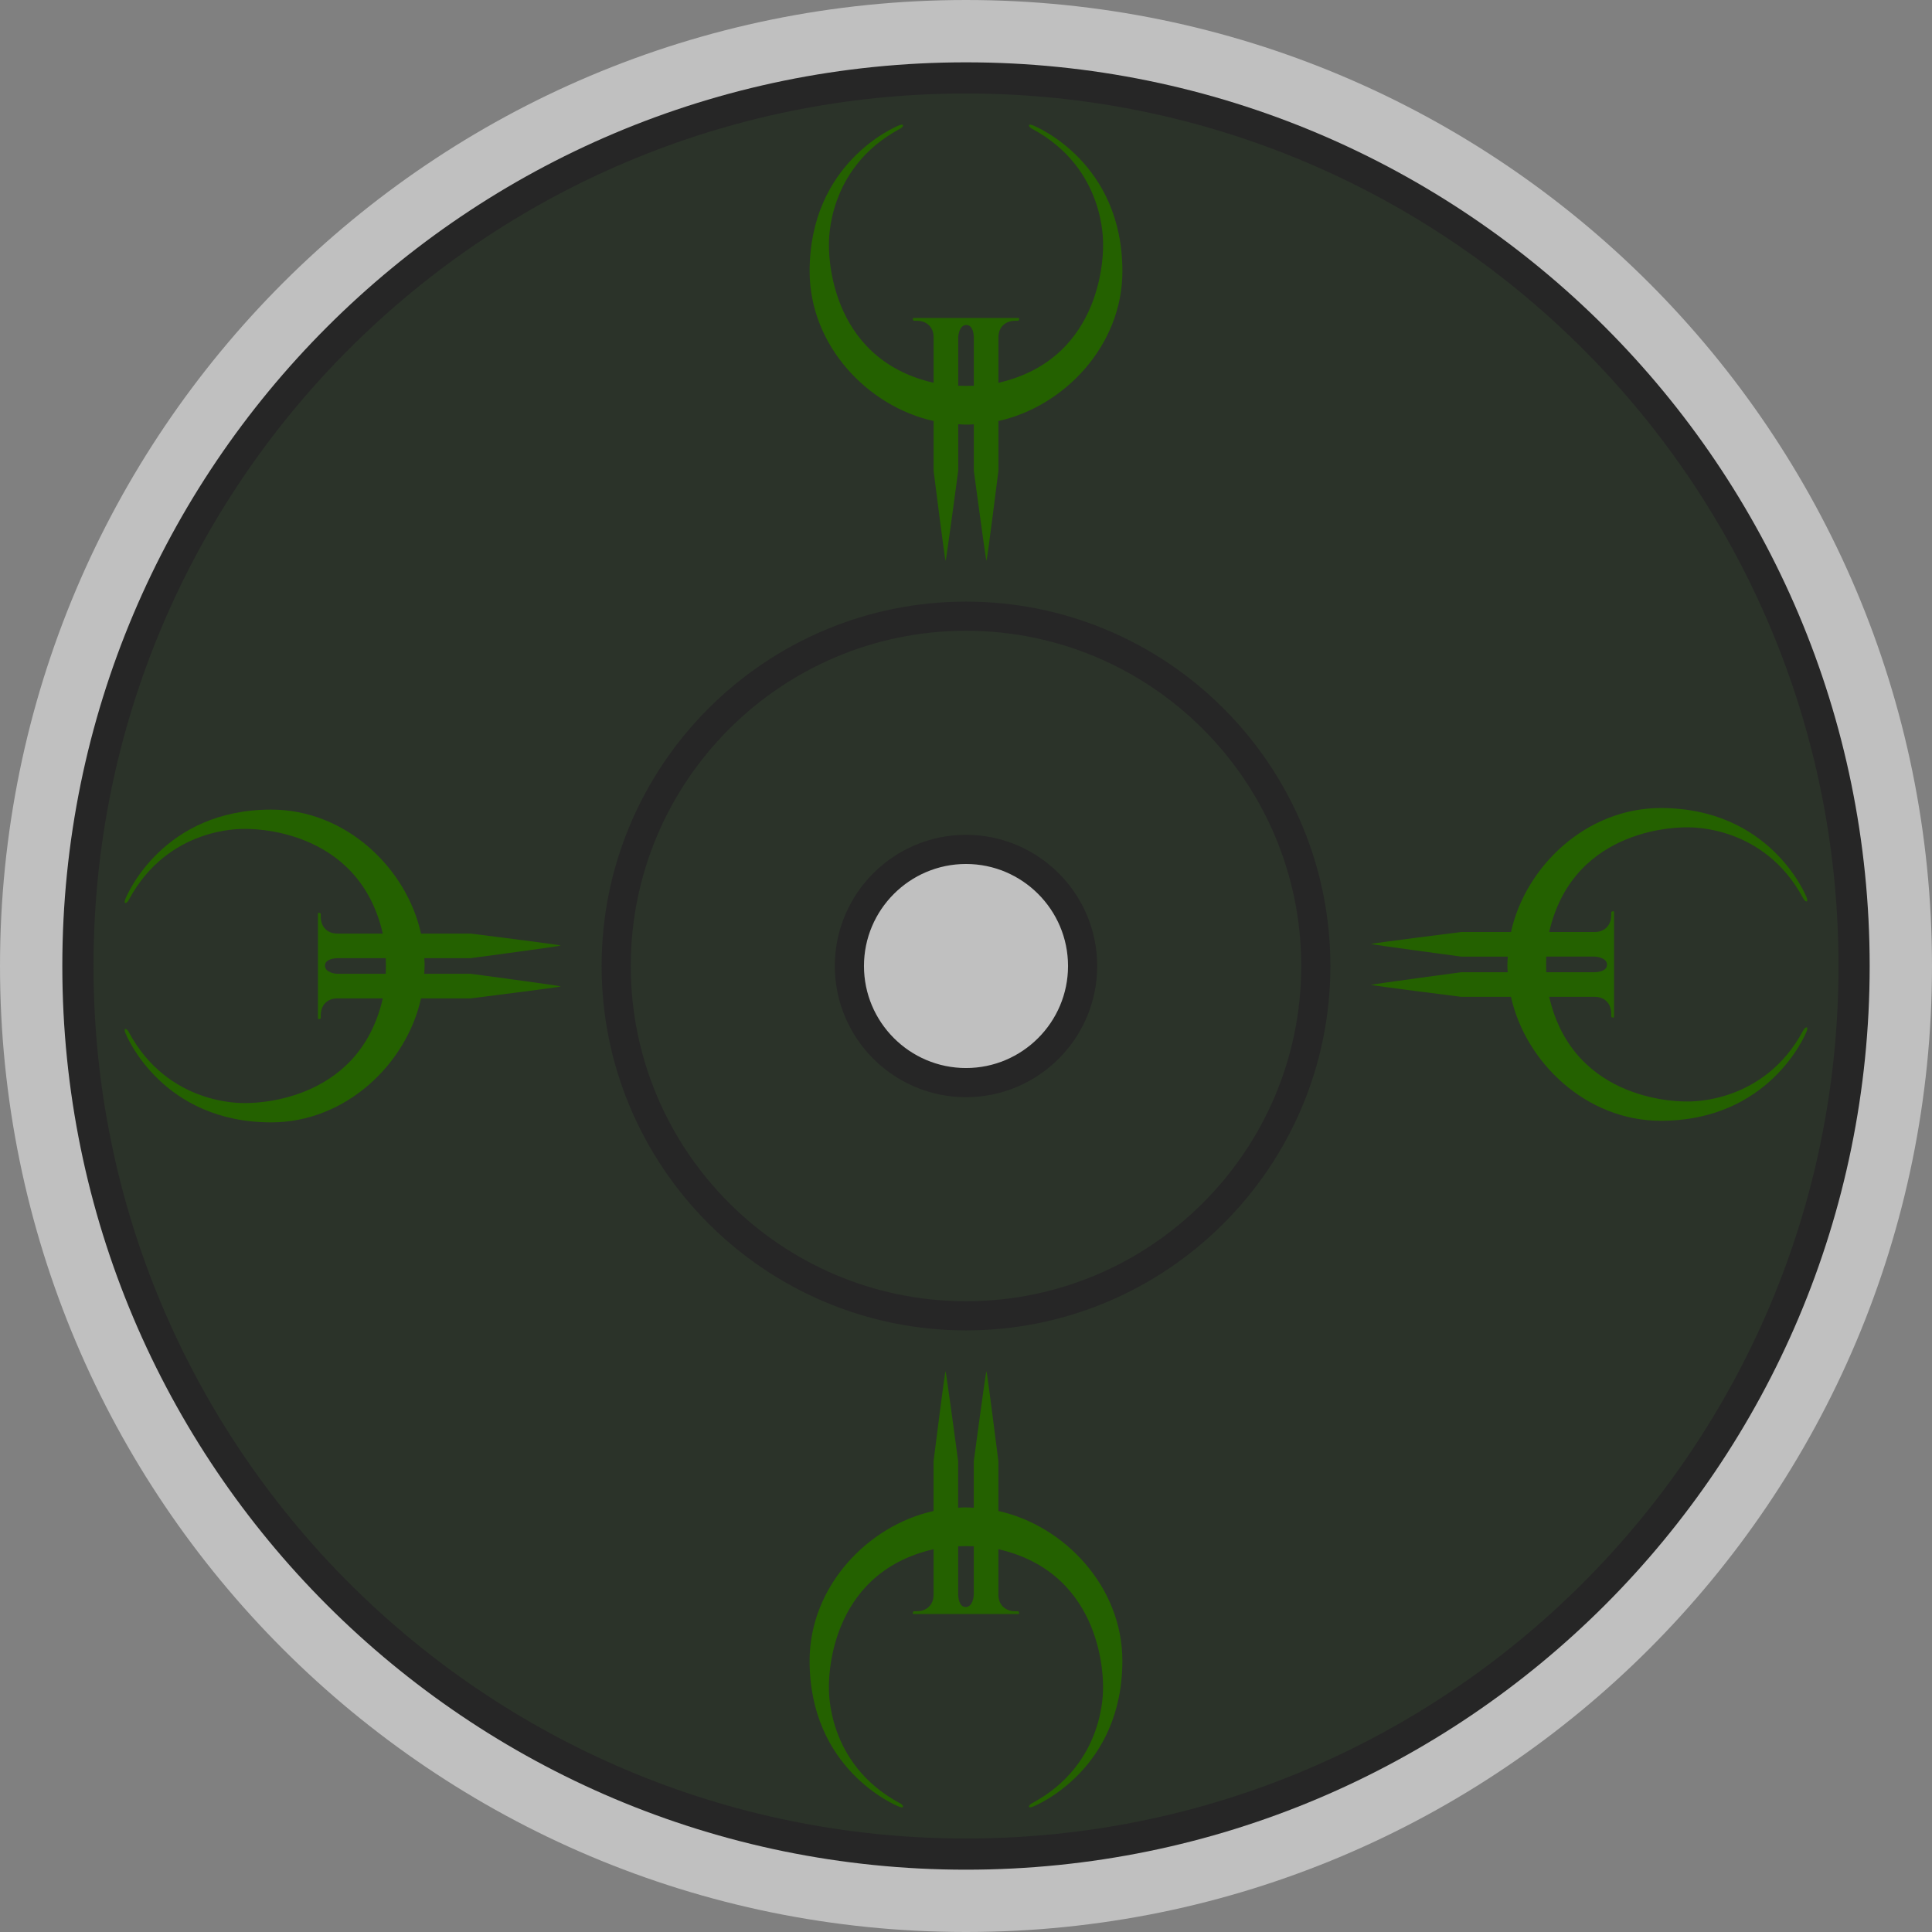 <?xml version="1.0" encoding="utf-8"?>
<!-- Generator: Adobe Illustrator 16.0.0, SVG Export Plug-In . SVG Version: 6.00 Build 0)  -->
<!DOCTYPE svg PUBLIC "-//W3C//DTD SVG 1.1//EN" "http://www.w3.org/Graphics/SVG/1.1/DTD/svg11.dtd">
<svg version="1.1"
	 id="svg2" xmlns:dc="http://purl.org/dc/elements/1.1/" xmlns:cc="http://creativecommons.org/ns#" xmlns:rdf="http://www.w3.org/1999/02/22-rdf-syntax-ns#" xmlns:svg="http://www.w3.org/2000/svg"
	 xmlns="http://www.w3.org/2000/svg" xmlns:xlink="http://www.w3.org/1999/xlink" x="0px" y="0px" width="330.666px"
	 height="330.666px" viewBox="0 0 330.666 330.666" enable-background="new 0 0 330.666 330.666" xml:space="preserve">
<rect x="0" y="0" width="330.666" height="330.666" fill="#808080" stroke="none"/>
<g id="g22">
</g>
<g id="g20">
	<g id="g34">
		<g id="g32" opacity="0.5">
			<g id="g30" transform="translate(252,128)">
				<path id="path28" fill="#FFFFFF" d="M78.666,37.333c0,91.311-74.021,165.333-165.333,165.333
					C-177.978,202.666-252,128.644-252,37.333C-252-53.978-177.977-128-86.667-128C4.643-128,78.666-53.977,78.666,37.333"/>
			</g>
		</g>
	</g>
</g>
<g id="g36" transform="translate(128,142.968)">
	<path id="path38" fill="#262626" d="M37.333,2.409c11.021,0,19.957,8.935,19.957,19.957c0,11.021-8.936,19.957-19.957,19.957
		c-11.021,0-19.957-8.936-19.957-19.957C17.376,11.343,26.312,2.409,37.333,2.409 M37.333-132.3
		c-85.42,0-154.667,69.246-154.667,154.666c0,85.421,69.247,154.667,154.667,154.667s154.666-69.246,154.666-154.667
		C191.999-63.054,122.753-132.3,37.333-132.3"/>
</g>
<g id="g40" transform="translate(128,142.933)">
	<path id="path42" fill="#2B3329" d="M37.333,2.489c10.996,0,19.911,8.915,19.911,19.911c0,10.997-8.915,19.912-19.911,19.912
		s-19.91-8.915-19.91-19.912C17.423,11.404,26.337,2.489,37.333,2.489 M37.333-126.934C-45.141-126.934-112-60.075-112,22.4
		c0,82.474,66.858,149.333,149.333,149.333c82.476,0,149.333-66.859,149.333-149.333C186.666-60.075,119.808-126.934,37.333-126.934
		"/>
</g>
<g id="g44" transform="translate(128,142.968)">
	<path id="path46" fill="#2B3329" d="M37.333,2.409c11.021,0,19.957,8.935,19.957,19.957c0,11.021-8.936,19.957-19.957,19.957
		c-11.021,0-19.957-8.936-19.957-19.957C17.376,11.343,26.312,2.409,37.333,2.409 M37.333-37.505
		c-33.064,0-59.871,26.804-59.871,59.87c0,33.065,26.807,59.872,59.871,59.872c33.065,0,59.871-26.807,59.871-59.872
		C97.204-10.701,70.399-37.505,37.333-37.505"/>
</g>
<g id="g48" transform="translate(128,141.097)">
	<path id="path50" fill="#262626" d="M37.333,6.775c-9.628,0-17.463,7.834-17.463,17.462c0,9.628,7.835,17.463,17.463,17.463
		s17.463-7.835,17.463-17.463C54.796,14.609,46.961,6.775,37.333,6.775 M37.333,46.687c-12.38,0-22.452-10.07-22.452-22.45
		c0-12.381,10.072-22.451,22.452-22.451s22.452,10.07,22.452,22.451C59.785,36.616,49.713,46.687,37.333,46.687 M37.333-33.14
		c-31.639,0-57.376,25.74-57.376,57.376c0,31.637,25.737,57.376,57.376,57.376c31.64,0,57.376-25.739,57.376-57.376
		C94.709-7.399,68.972-33.14,37.333-33.14 M37.333,86.601c-34.39,0-62.365-27.977-62.365-62.364
		c0-34.388,27.977-62.366,62.365-62.366c34.39,0,62.365,27.977,62.365,62.365C99.698,58.624,71.723,86.601,37.333,86.601"/>
</g>
<g>
	<path fill="#246100" d="M192.101,46.43c0-18.517-14.522-24.689-15.41-25.012c-0.888-0.323-0.646,0.363,0,0.646
		c12.506,6.737,12.103,19.283,12.103,19.848c0,0.541,0.479,19.396-17.911,23.602v-7.788c0-1.815,1.285-2.828,2.856-2.828
		c0.213,0,0.297,0,0.469,0c0.151,0,0.182-0.122,0.182-0.122l0.061-0.242c0,0,0.03-0.115-0.197-0.115c-0.13,0-17.706,0-17.836,0
		c-0.228,0-0.197,0.115-0.197,0.115l0.061,0.242c0,0,0.03,0.122,0.182,0.122c0.172,0,0.256,0,0.469,0
		c1.571,0,2.856,1.013,2.856,2.828v7.788c-18.39-4.206-17.911-23.061-17.911-23.602c0-0.565-0.403-13.111,12.103-19.848
		c0.646-0.283,0.888-0.969,0-0.646c-0.888,0.323-15.411,6.495-15.411,25.012c0,12.759,10.006,23.152,21.22,25.628v8.517
		c0,0,1.944,15.426,2.046,15.426c0.101,0,2.166-15.426,2.166-15.426s0-3.613,0-7.965c0.538,0.033,1.124,0.063,1.492,0.063
		c0.32,0,0.761-0.022,1.18-0.051c0,4.347,0,7.953,0,7.953S168.736,96,168.837,96c0.102,0,2.046-15.426,2.046-15.426v-8.517
		C182.096,69.581,192.101,59.188,192.101,46.43z M165.335,66.046c-0.286,0-0.806-0.01-1.336-0.023c0-4.44,0-8.199,0-8.297
		c0-0.241,0.171-2.103,1.389-2.103s1.283,1.86,1.283,2.103c0,0.098,0,3.856,0,8.297C166.139,66.036,165.621,66.046,165.335,66.046z"
		/>
	<path fill="#246100" d="M138.565,284.237c0,18.517,14.522,24.689,15.41,25.012c0.888,0.323,0.646-0.362,0-0.646
		c-12.506-6.736-12.103-19.283-12.103-19.848c0-0.541-0.479-19.396,17.911-23.603v7.788c0,1.815-1.285,2.828-2.856,2.828
		c-0.213,0-0.297,0-0.469,0c-0.151,0-0.182,0.122-0.182,0.122l-0.061,0.242c0,0-0.03,0.115,0.197,0.115c0.13,0,17.707,0,17.835,0
		c0.229,0,0.197-0.115,0.197-0.115l-0.061-0.242c0,0-0.029-0.122-0.182-0.122c-0.172,0-0.256,0-0.469,0
		c-1.57,0-2.855-1.013-2.855-2.828v-7.788c18.389,4.206,17.91,23.062,17.91,23.603c0,0.564,0.404,13.111-12.102,19.848
		c-0.646,0.283-0.889,0.969,0,0.646c0.887-0.322,15.41-6.495,15.41-25.012c0-12.759-10.006-23.152-21.219-25.628v-8.517
		c0,0-1.945-15.426-2.047-15.426c-0.1,0-2.166,15.426-2.166,15.426s0,3.613,0,7.965c-0.537-0.033-1.124-0.063-1.492-0.063
		c-0.32,0-0.761,0.022-1.18,0.051c0-4.347,0-7.953,0-7.953s-2.065-15.426-2.166-15.426c-0.102,0-2.046,15.426-2.046,15.426v8.517
		C148.57,261.086,138.565,271.479,138.565,284.237z M165.331,264.621c0.286,0,0.806,0.01,1.335,0.023c0,4.44,0,8.199,0,8.297
		c0,0.241-0.17,2.103-1.388,2.103c-1.218,0-1.283-1.86-1.283-2.103c0-0.098,0-3.856,0-8.297
		C164.527,264.631,165.045,264.621,165.331,264.621z"/>
	<path fill="#246100" d="M284.236,191.825c18.517,0,24.689-14.521,25.012-15.41c0.323-0.887-0.362-0.645-0.646,0
		c-6.736,12.506-19.283,12.104-19.848,12.104c-0.541,0-19.396,0.479-23.603-17.912h7.788c1.815,0,2.828,1.285,2.828,2.857
		c0,0.213,0,0.297,0,0.469c0,0.15,0.122,0.182,0.122,0.182l0.242,0.061c0,0,0.115,0.029,0.115-0.197c0-0.131,0-17.707,0-17.836
		c0-0.228-0.115-0.197-0.115-0.197l-0.242,0.061c0,0-0.122,0.03-0.122,0.182c0,0.172,0,0.256,0,0.469
		c0,1.571-1.013,2.856-2.828,2.856h-7.788c4.206-18.39,23.062-17.911,23.603-17.911c0.564,0,13.111-0.403,19.848,12.103
		c0.283,0.646,0.969,0.888,0.646,0c-0.322-0.888-6.495-15.411-25.012-15.411c-12.759,0-23.152,10.006-25.628,21.22h-8.517
		c0,0-15.426,1.944-15.426,2.046c0,0.101,15.426,2.166,15.426,2.166s3.613,0,7.965,0c-0.033,0.538-0.063,1.124-0.063,1.492
		c0,0.32,0.022,0.76,0.051,1.18c-4.347,0-7.953,0-7.953,0s-15.426,2.064-15.426,2.166s15.426,2.045,15.426,2.045h8.517
		C261.085,181.821,271.477,191.825,284.236,191.825z M264.62,165.059c0-0.286,0.01-0.806,0.023-1.336c4.44,0,8.199,0,8.297,0
		c0.241,0,2.103,0.171,2.103,1.389c0,1.217-1.86,1.284-2.103,1.284c-0.098,0-3.856,0-8.297,0
		C264.63,165.864,264.62,165.345,264.62,165.059z"/>
	<path fill="#246100" d="M46.429,138.564c-18.517,0-24.689,14.522-25.012,15.41c-0.323,0.888,0.363,0.646,0.646,0
		c6.737-12.506,19.283-12.103,19.848-12.103c0.541,0,19.396-0.479,23.602,17.911h-7.788c-1.815,0-2.828-1.285-2.828-2.856
		c0-0.213,0-0.297,0-0.469c0-0.151-0.122-0.182-0.122-0.182l-0.242-0.061c0,0-0.115-0.03-0.115,0.197c0,0.13,0,17.706,0,17.836
		c0,0.228,0.115,0.197,0.115,0.197l0.242-0.061c0,0,0.122-0.03,0.122-0.182c0-0.172,0-0.256,0-0.469
		c0-1.571,1.013-2.856,2.828-2.856h7.788c-4.206,18.39-23.061,17.911-23.602,17.911c-0.565,0-13.111,0.403-19.848-12.103
		c-0.283-0.646-0.969-0.888-0.646,0c0.323,0.888,6.495,15.411,25.012,15.411c12.759,0,23.152-10.006,25.628-21.22h8.517
		c0,0,15.426-1.944,15.426-2.046c0-0.101-15.426-2.166-15.426-2.166s-3.613,0-7.965,0c0.033-0.538,0.063-1.124,0.063-1.492
		c0-0.32-0.022-0.761-0.051-1.18c4.347,0,7.953,0,7.953,0S96,161.93,96,161.829c0-0.102-15.426-2.046-15.426-2.046h-8.517
		C69.581,148.569,59.188,138.564,46.429,138.564z M66.046,165.331c0,0.286-0.01,0.806-0.023,1.336c-4.44,0-8.199,0-8.297,0
		c-0.241,0-2.103-0.171-2.103-1.389s1.86-1.283,2.103-1.283c0.098,0,3.856,0,8.297,0C66.036,164.526,66.046,165.045,66.046,165.331z
		"/>
</g>
</svg>

